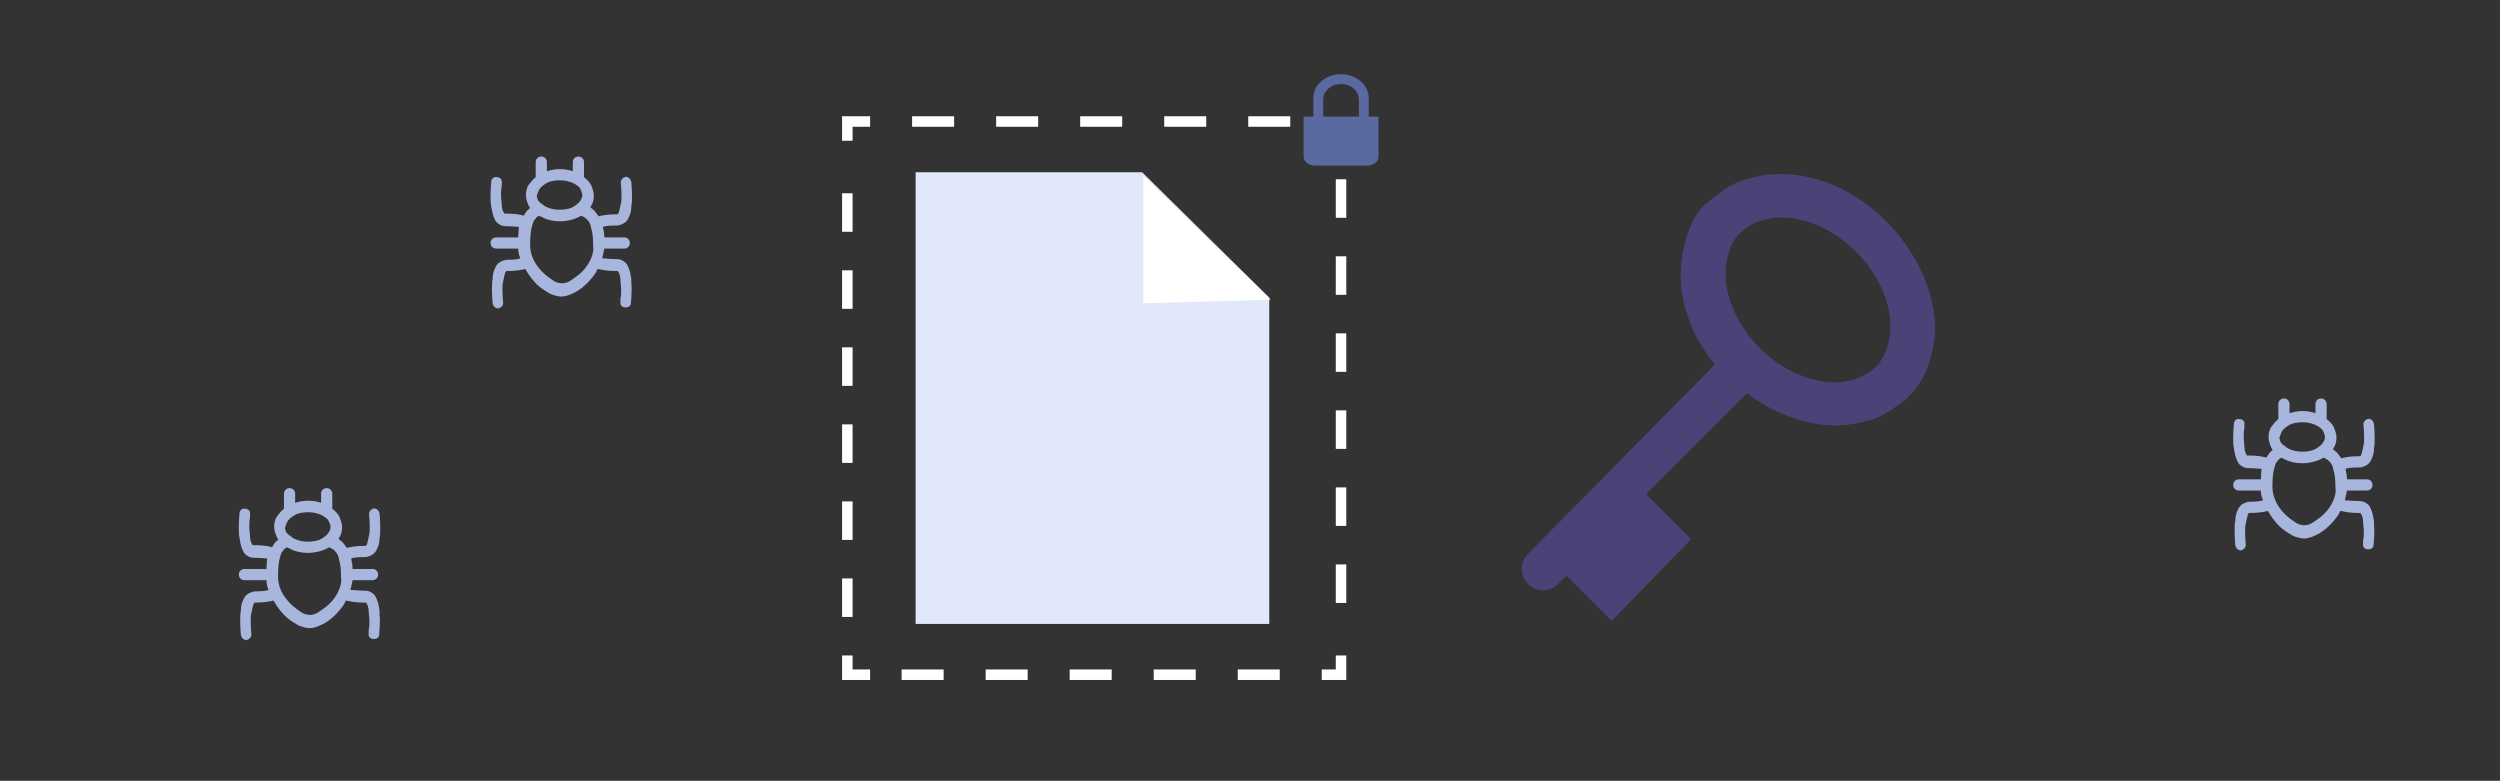 <?xml version="1.0" encoding="utf-8"?>
<!-- Generator: Adobe Illustrator 19.1.1, SVG Export Plug-In . SVG Version: 6.00 Build 0)  -->
<svg version="1.1" id="Layer_1" xmlns="http://www.w3.org/2000/svg" xmlns:xlink="http://www.w3.org/1999/xlink" x="0px" y="0px"
	 viewBox="-122 169 714 223" style="enable-background:new -122 169 714 223;" xml:space="preserve">
<rect x="-122" y="169" width="714" height="223" fill="#333333" stroke="none"/>
<style type="text/css">
	.st0{fill:#4C4277;}
	.st1{fill:#E1E8F9;}
	.st2{fill:#FFFFFF;}
	.st3{fill:#A8B6DD;}
	.st4{fill:#5A69A0;}
</style>
<g>
	<path class="st0" d="M416.7,232.2L416.7,232.2c-8.6-8.6-19.6-13.5-30-13.5c-3.7,0-7.3,0.6-11,1.8s-6.7,3.7-9.8,6.1
		c-3.1,2.4-4.9,6.1-6.1,9.8s-1.8,7.3-1.8,11c0,9.2,3.7,18.4,9.8,25.7l-53.4,54.1c-2.4,2.4-2.4,6.1,0,8.6c2.4,2.4,6.1,2.4,8.6,0
		l2.4-2.4l12.9,12.9L361,323l-12.9-12.9l28.8-28.8c7.3,5.5,16.5,9.2,25.1,9.2c3.7,0,7.3-0.6,11-1.8s6.7-3.7,9.8-6.1
		c3.1-3.1,4.9-6.1,6.1-9.8c1.2-3.7,1.8-7.3,1.8-11C430.2,251.8,425.3,240.8,416.7,232.2z M416.7,269c-0.6,1.8-1.8,3.7-3.1,4.9
		c-1.2,1.2-3.1,2.4-4.9,3.1s-4.3,1.2-6.7,1.2c-6.7,0-14.7-3.1-21.4-9.8c-6.7-6.7-9.8-14.7-9.8-21.4c0-2.4,0.6-4.9,1.2-6.7
		s1.8-3.7,3.1-4.9c1.2-1.2,3.1-2.4,4.9-3.1c1.8-0.6,4.3-1.2,6.7-1.2c6.7,0,14.7,3.1,21.4,9.8s9.8,14.7,9.8,21.4
		C418,264.7,417.3,267.1,416.7,269z"/>
</g>
<g>
	<g>
		<polygon class="st1" points="204.2,218.2 139.5,218.2 139.5,347.2 240.5,347.2 240.5,254 		"/>
	</g>
	<polygon class="st2" points="204.5,255.6 240.9,254.6 204.5,219.2 	"/>
</g>
<g>
	<polygon class="st2" points="259.5,356.2 259.5,360.2 255.5,360.2 255.5,363.2 262.5,363.2 262.5,356.2 	"/>
	<path class="st2" d="M147.5,360.2h-12v3h12V360.2z M171.5,360.2h-12v3h12V360.2z M195.5,360.2h-12v3h12V360.2z M219.5,360.2h-12v3
		h12V360.2z M243.5,360.2h-12v3h12V360.2z"/>
	<polygon class="st2" points="126.5,360.2 121.5,360.2 121.5,356.2 118.5,356.2 118.5,363.2 126.5,363.2 	"/>
	<path class="st2" d="M121.5,235.2v-11h-3v11H121.5z M121.5,257.2v-11h-3v11H121.5z M121.5,279.2v-11h-3v11H121.5z M121.5,301.2v-11
		h-3v11H121.5z M121.5,323.2v-11h-3v11H121.5z M121.5,345.2v-11h-3v11H121.5z"/>
	<polygon class="st2" points="121.5,209.2 121.5,205.2 126.5,205.2 126.5,202.2 118.5,202.2 118.5,209.2 	"/>
	<path class="st2" d="M234.5,205.2h12v-3h-12V205.2z M210.5,205.2h12v-3h-12V205.2z M186.5,205.2h12v-3h-12V205.2z M162.5,205.2h12
		v-3h-12V205.2z M138.5,205.2h12v-3h-12V205.2z"/>
	<path class="st2" d="M259.5,330.2v11h3v-11H259.5z M259.5,308.2v11h3v-11H259.5z M259.5,286.2v11h3v-11H259.5z M259.5,264.2v11h3
		v-11H259.5z M259.5,242.2v11h3v-11H259.5z M259.5,220.2v11h3v-11H259.5z"/>
</g>
<g>
	<path class="st3" d="M-13.6,343.4c-0.2-1.2-0.4-2.6-1-3.7c-0.2-0.6-0.6-1-1.2-1.4c-0.6-0.4-1.2-0.6-2-0.6c-1.8,0-3-0.2-3.7-0.2
		c-0.2,0-0.2,0-0.4,0c0.2-0.8,0.4-1.8,0.6-2.8h5.7c0.8,0,1.6-0.6,1.6-1.6c0-0.8-0.6-1.6-1.6-1.6h-5.7c0-1-0.2-2-0.4-3
		c0.4-0.2,1.6-0.4,4.1-0.4c0.4,0,1-0.2,1.4-0.4c0.4-0.2,0.8-0.4,1-0.6c0.4-0.4,0.8-1,1-1.6c0.4-0.8,0.6-1.8,0.6-2.8
		c0.2-1,0.2-2,0.2-2.8c0-2.2-0.2-4.3-0.2-4.3c-0.2-0.8-0.8-1.4-1.6-1.4c-0.8,0.2-1.4,0.8-1.4,1.6l0,0l0,0c0,0.2,0.2,1.8,0.2,3.9
		c0,0.8,0,1.4-0.2,2.2c-0.2,1-0.4,2-0.6,2.6c-0.2,0.2-0.2,0.4-0.4,0.4c0,0,0,0-0.2,0c-2,0-3.4,0.2-4.3,0.4c-0.4,0-0.6,0.2-0.8,0.2
		c-0.4-0.6-0.8-1-1.2-1.6c-0.4-0.4-0.8-0.6-1.2-1c0-0.2,0.2-0.2,0.2-0.4c0.6-0.8,0.8-2,0.8-3s-0.4-2-0.8-3c-0.4-0.8-1.2-1.6-2-2.2
		V310c0-0.8-0.6-1.6-1.6-1.6c-0.8,0-1.6,0.6-1.6,1.6v2.6c-1.2-0.4-2.4-0.6-3.7-0.6c-1.2,0-2.4,0.2-3.7,0.6V310
		c0-0.8-0.6-1.6-1.6-1.6c-0.8,0-1.6,0.6-1.6,1.6v4.3c-0.8,0.6-1.4,1.4-2,2.2c-0.6,0.8-0.8,2-0.8,3s0.4,2,0.8,3
		c0.2,0.2,0.2,0.4,0.4,0.6c-0.4,0.4-0.8,0.6-1.2,1.2c-0.2,0.4-0.4,0.6-0.6,1c-0.2,0-0.4-0.2-0.8-0.2c-0.8-0.2-2.2-0.4-4.3-0.4h-0.2
		c0,0,0,0-0.2,0s-0.2-0.4-0.4-0.6c-0.2-0.4-0.4-1.2-0.4-2s-0.2-1.6-0.2-2.6s0-2,0.2-2.6c0-0.4,0-0.6,0-0.8v-0.2l0,0l0,0
		c0.2-0.8-0.4-1.6-1.4-1.6c-0.8-0.2-1.6,0.4-1.6,1.4l0,0c0,0-0.2,2-0.2,4.3c0,0.8,0,1.6,0.2,2.6c0.2,1.2,0.4,2.6,1,3.7
		c0.2,0.6,0.6,1,1.2,1.4c0.6,0.4,1.2,0.6,2,0.6c1.8,0,3,0.2,3.7,0.2c0,0-0.2,2-0.2,3h-6.3c-0.8,0-1.6,0.6-1.6,1.6
		c0,0.8,0.6,1.6,1.6,1.6h6.3c0,1,0.2,1.8,0.6,2.8c-0.6,0.2-1.6,0.4-3.9,0.4c-0.4,0-1,0.2-1.4,0.4s-0.8,0.4-1,0.6
		c-0.4,0.4-0.8,1-1,1.6c-0.4,0.8-0.6,1.8-0.6,2.8c-0.2,1-0.2,2-0.2,2.8c0,2.2,0.2,4.3,0.2,4.3c0.2,0.8,0.8,1.4,1.6,1.4
		c0.8-0.2,1.4-0.8,1.4-1.6l0,0l0,0c0-0.2-0.2-1.8-0.2-3.9c0-0.8,0-1.4,0.2-2.2c0.2-1,0.4-2,0.6-2.6c0.2-0.2,0.2-0.4,0.4-0.4
		c0,0,0,0,0.2,0c2,0,3.4-0.2,4.3-0.4c0.4,0,0.6-0.2,0.8-0.2c1,1.8,2.4,3.7,4.1,5.1c1,0.8,2,1.4,3,2c1,0.4,2.2,0.8,3.2,0.8
		c1.4,0,2.8-0.6,4.3-1.4c2-1.2,3.9-3,5.5-5.3c0.2-0.4,0.4-0.8,0.6-1.2c0.2,0,0.6,0.2,1,0.2c0.8,0.2,2.2,0.4,4.3,0.4h0.2
		c0,0,0,0,0.2,0s0.2,0.4,0.4,0.6c0.2,0.4,0.4,1.2,0.4,2s0.2,1.6,0.2,2.6s0,2-0.2,2.6c0,0.4,0,0.6,0,0.8v0.2l0,0l0,0
		c-0.2,0.8,0.4,1.6,1.4,1.6s1.6-0.4,1.6-1.4l0,0c0,0,0.2-2,0.2-4.3C-13.6,345.1-13.6,344.2-13.6,343.4z M-40,318.1
		c0.4-0.8,1.2-1.4,2.2-2c1-0.6,2.4-0.8,3.9-0.8c1.8,0,3.7,0.6,4.7,1.4c0.6,0.4,1,0.8,1.2,1.4c0.2,0.4,0.4,1,0.4,1.4
		c0,0.6-0.2,1-0.4,1.4c-0.2,0.2-0.4,0.6-0.6,0.8c-0.4,0.4-1,0.8-1.6,1.2c-0.2,0-0.2,0-0.4,0.2c-1,0.4-2.2,0.6-3.4,0.6
		c-1.2,0-2.4-0.2-3.4-0.6c-0.4-0.2-1-0.4-1.4-0.8c-0.2-0.2-0.4-0.4-0.6-0.4c-0.2-0.2-0.6-0.6-0.8-0.8c-0.2-0.4-0.4-1-0.4-1.4
		C-40.4,319.1-40.2,318.7-40,318.1z M-25.2,337.5c-0.8,2-2.4,3.9-4.1,5.1c-0.8,0.6-1.6,1.2-2.4,1.6c-0.8,0.4-1.4,0.4-1.8,0.4
		c-0.8,0-1.8-0.2-2.8-1c-1.6-1-3.2-2.4-4.5-4.3c-1.3-1.9-1.8-3.9-1.8-5.7c0-2.4,0.2-4.3,0.6-5.5c0.2-1,0.6-1.6,1-2
		c0.2-0.4,0.6-0.6,1-0.8l0,0c0.2,0.2,0.4,0.2,0.8,0.4c1.4,0.8,3.2,1.2,5.1,1.2c2.2,0,4.5-0.6,6.1-1.6c0.2,0,0.4,0.2,0.4,0.2
		c0.4,0.2,0.8,0.4,1.2,0.8c0.6,0.6,1,1.2,1.2,2.4c0.4,1.2,0.6,2.8,0.6,5.1C-24.4,334.9-24.6,336.1-25.2,337.5z"/>
</g>
<g>
	<path class="st3" d="M58.3,248.7c-0.2-1.2-0.4-2.6-1-3.7c-0.2-0.6-0.6-1-1.2-1.4c-0.6-0.4-1.2-0.6-2-0.6c-1.8,0-3-0.2-3.7-0.2
		c-0.2,0-0.2,0-0.4,0c0.2-0.8,0.4-1.8,0.6-2.8h5.7c0.8,0,1.6-0.6,1.6-1.6c0-0.8-0.6-1.6-1.6-1.6h-5.7c0-1-0.2-2-0.4-3
		c0.4-0.2,1.6-0.4,4.1-0.4c0.4,0,1-0.2,1.4-0.4c0.4-0.2,0.8-0.4,1-0.6c0.4-0.4,0.8-1,1-1.6c0.4-0.8,0.6-1.8,0.6-2.8
		c0.2-1,0.2-2,0.2-2.8c0-2.2-0.2-4.3-0.2-4.3c-0.2-0.8-0.8-1.4-1.6-1.4c-0.8,0.2-1.4,0.8-1.4,1.6l0,0l0,0c0,0.2,0.2,1.8,0.2,3.9
		c0,0.8,0,1.4-0.2,2.2c-0.2,1-0.4,2-0.6,2.6c-0.2,0.2-0.2,0.4-0.4,0.4c0,0,0,0-0.2,0c-2,0-3.4,0.2-4.3,0.4c-0.4,0-0.6,0.2-0.8,0.2
		c-0.4-0.6-0.8-1-1.2-1.6c-0.4-0.4-0.8-0.6-1.2-1c0-0.2,0.2-0.2,0.2-0.4c0.6-0.8,0.8-2,0.8-3s-0.4-2-0.8-3c-0.4-0.8-1.2-1.6-2-2.2
		v-4.3c0-0.8-0.6-1.6-1.6-1.6c-0.8,0-1.6,0.6-1.6,1.6v2.6c-1.2-0.4-2.4-0.6-3.7-0.6c-1.2,0-2.4,0.2-3.7,0.6v-2.6
		c0-0.8-0.6-1.6-1.6-1.6c-0.8,0-1.6,0.6-1.6,1.6v4.3c-0.8,0.6-1.4,1.4-2,2.2s-0.8,2-0.8,3s0.4,2,0.8,3c0.2,0.2,0.2,0.4,0.4,0.6
		c-0.4,0.4-0.8,0.6-1.2,1.2c-0.2,0.4-0.4,0.6-0.6,1c-0.2,0-0.4-0.2-0.8-0.2c-0.8-0.2-2.2-0.4-4.3-0.4h-0.2c0,0,0,0-0.2,0
		s-0.2-0.4-0.4-0.6c-0.2-0.4-0.4-1.2-0.4-2s-0.2-1.6-0.2-2.6s0-2,0.2-2.6c0-0.4,0-0.6,0-0.8v-0.2l0,0l0,0c0.2-0.8-0.4-1.6-1.4-1.6
		c-0.8-0.2-1.6,0.4-1.6,1.4l0,0c0,0-0.2,2-0.2,4.3c0,0.8,0,1.6,0.2,2.6c0.2,1.2,0.4,2.6,1,3.7c0.2,0.6,0.6,1,1.2,1.4
		c0.6,0.4,1.2,0.6,2,0.6c1.8,0,3,0.2,3.7,0.2c0,0-0.2,2-0.2,3h-6.3c-0.8,0-1.6,0.6-1.6,1.6c0,0.8,0.6,1.6,1.6,1.6H26
		c0,1,0.2,1.8,0.6,2.8c-0.6,0.2-1.6,0.4-3.9,0.4c-0.4,0-1,0.2-1.4,0.4s-0.8,0.4-1,0.6c-0.4,0.4-0.8,1-1,1.6
		c-0.4,0.8-0.6,1.8-0.6,2.8c-0.2,1-0.2,2-0.2,2.8c0,2.2,0.2,4.3,0.2,4.3c0.2,0.8,0.8,1.4,1.6,1.4c0.8-0.2,1.4-0.8,1.4-1.6l0,0l0,0
		c0-0.2-0.2-1.8-0.2-3.9c0-0.8,0-1.4,0.2-2.2c0.2-1,0.4-2,0.6-2.6c0.2-0.2,0.2-0.4,0.4-0.4c0,0,0,0,0.2,0c2,0,3.4-0.2,4.3-0.4
		c0.4,0,0.6-0.2,0.8-0.2c1,1.8,2.4,3.7,4.1,5.1c1,0.8,2,1.4,3,2c1,0.4,2.2,0.8,3.2,0.8c1.4,0,2.8-0.6,4.3-1.4c2-1.2,3.9-3,5.5-5.3
		c0.2-0.4,0.4-0.8,0.6-1.2c0.2,0,0.6,0.2,1,0.2c0.8,0.2,2.2,0.4,4.3,0.4h0.2c0,0,0,0,0.2,0s0.2,0.4,0.4,0.6c0.2,0.4,0.4,1.2,0.4,2
		s0.2,1.6,0.2,2.6s0,2-0.2,2.6c0,0.4,0,0.6,0,0.8v0.2l0,0l0,0c-0.2,0.8,0.4,1.6,1.4,1.6s1.6-0.4,1.6-1.4l0,0c0,0,0.2-2,0.2-4.3
		C58.3,250.3,58.3,249.5,58.3,248.7z M31.9,223.3c0.4-0.8,1.2-1.4,2.2-2s2.4-0.8,3.9-0.8c1.8,0,3.7,0.6,4.7,1.4
		c0.6,0.4,1,0.8,1.2,1.4c0.2,0.4,0.4,1,0.4,1.4c0,0.6-0.2,1-0.4,1.4c-0.2,0.2-0.4,0.6-0.6,0.8c-0.4,0.4-1,0.8-1.6,1.2
		c-0.2,0-0.2,0-0.4,0.2c-1,0.4-2.2,0.6-3.4,0.6c-1.2,0-2.4-0.2-3.4-0.6c-0.4-0.2-1-0.4-1.4-0.8c-0.2-0.2-0.4-0.4-0.6-0.4
		c-0.2-0.2-0.6-0.6-0.8-0.8c-0.2-0.4-0.4-1-0.4-1.4C31.5,224.3,31.7,223.9,31.9,223.3z M46.8,242.8c-0.8,2-2.4,3.9-4.1,5.1
		c-0.8,0.6-1.6,1.2-2.4,1.6c-0.8,0.4-1.4,0.4-1.8,0.4c-0.8,0-1.8-0.2-2.8-1c-1.6-1-3.2-2.4-4.5-4.3c-1.3-1.9-1.8-3.9-1.8-5.7
		c0-2.4,0.2-4.3,0.6-5.5c0.2-1,0.6-1.6,1-2c0.2-0.4,0.6-0.6,1-0.8l0,0c0.2,0.2,0.4,0.2,0.8,0.4c1.4,0.8,3.2,1.2,5.1,1.2
		c2.2,0,4.5-0.6,6.1-1.6c0.2,0,0.4,0.2,0.4,0.2c0.4,0.2,0.8,0.4,1.2,0.8c0.6,0.6,1,1.2,1.2,2.4c0.4,1.2,0.6,2.8,0.6,5.1
		C47.6,240.2,47.4,241.4,46.8,242.8z"/>
</g>
<g>
	<path class="st3" d="M556,317.8c-0.2-1.2-0.4-2.6-1-3.7c-0.2-0.6-0.6-1-1.2-1.4c-0.6-0.4-1.2-0.6-2-0.6c-1.8,0-3-0.2-3.7-0.2
		c-0.2,0-0.2,0-0.4,0c0.2-0.8,0.4-1.8,0.6-2.8h5.7c0.8,0,1.6-0.6,1.6-1.6c0-0.8-0.6-1.6-1.6-1.6h-5.7c0-1-0.2-2-0.4-3
		c0.4-0.2,1.6-0.4,4.1-0.4c0.4,0,1-0.2,1.4-0.4s0.8-0.4,1-0.6c0.4-0.4,0.8-1,1-1.6c0.4-0.8,0.6-1.8,0.6-2.8c0.2-1,0.2-2,0.2-2.8
		c0-2.2-0.2-4.3-0.2-4.3c-0.2-0.8-0.8-1.4-1.6-1.4c-0.8,0.2-1.4,0.8-1.4,1.6l0,0l0,0c0,0.2,0.2,1.8,0.2,3.9c0,0.8,0,1.4-0.2,2.2
		c-0.2,1-0.4,2-0.6,2.6c-0.2,0.2-0.2,0.4-0.4,0.4c0,0,0,0-0.2,0c-2,0-3.4,0.2-4.3,0.4c-0.4,0-0.6,0.2-0.8,0.2
		c-0.4-0.6-0.8-1-1.2-1.6c-0.4-0.4-0.8-0.6-1.2-1c0-0.2,0.2-0.2,0.2-0.4c0.6-0.8,0.8-2,0.8-3s-0.4-2-0.8-3c-0.4-0.8-1.2-1.6-2-2.2
		v-4.3c0-0.8-0.6-1.6-1.6-1.6c-0.8,0-1.6,0.6-1.6,1.6v2.6c-1.2-0.4-2.4-0.6-3.7-0.6c-1.2,0-2.4,0.2-3.7,0.6v-2.6
		c0-0.8-0.6-1.6-1.6-1.6c-0.8,0-1.6,0.6-1.6,1.6v4.3c-0.8,0.6-1.4,1.4-2,2.2c-0.6,0.8-0.8,2-0.8,3s0.4,2,0.8,3
		c0.2,0.2,0.2,0.4,0.4,0.6c-0.4,0.4-0.8,0.6-1.2,1.2c-0.2,0.4-0.4,0.6-0.6,1c-0.2,0-0.4-0.2-0.8-0.2c-0.8-0.2-2.2-0.4-4.3-0.4H520
		c0,0,0,0-0.2,0c-0.2,0-0.2-0.4-0.4-0.6c-0.2-0.4-0.4-1.2-0.4-2c0-0.8-0.2-1.6-0.2-2.6s0-2,0.2-2.6c0-0.4,0-0.6,0-0.8v-0.2l0,0l0,0
		c0.2-0.8-0.4-1.6-1.4-1.6c-0.8-0.2-1.6,0.4-1.6,1.4l0,0c0,0-0.2,2-0.2,4.3c0,0.8,0,1.6,0.2,2.6c0.2,1.2,0.4,2.6,1,3.7
		c0.2,0.6,0.6,1,1.2,1.4c0.6,0.4,1.2,0.6,2,0.6c1.8,0,3,0.2,3.7,0.2c0,0-0.2,2-0.2,3h-6.3c-0.8,0-1.6,0.6-1.6,1.6
		c0,0.8,0.6,1.6,1.6,1.6h6.3c0,1,0.2,1.8,0.6,2.8c-0.6,0.2-1.6,0.4-3.9,0.4c-0.4,0-1,0.2-1.4,0.4c-0.4,0.2-0.8,0.4-1,0.6
		c-0.4,0.4-0.8,1-1,1.6c-0.4,0.8-0.6,1.8-0.6,2.8c-0.2,1-0.2,2-0.2,2.8c0,2.2,0.2,4.3,0.2,4.3c0.2,0.8,0.8,1.4,1.6,1.4
		c0.8-0.2,1.4-0.8,1.4-1.6l0,0l0,0c0-0.2-0.2-1.8-0.2-3.9c0-0.8,0-1.4,0.2-2.2c0.2-1,0.4-2,0.6-2.6c0.2-0.2,0.2-0.4,0.4-0.4
		c0,0,0,0,0.2,0c2,0,3.4-0.2,4.3-0.4c0.4,0,0.6-0.2,0.8-0.2c1,1.8,2.4,3.7,4.1,5.1c1,0.8,2,1.4,3,2c1,0.4,2.2,0.8,3.2,0.8
		c1.4,0,2.8-0.6,4.3-1.4c2-1.2,3.9-3,5.5-5.3c0.2-0.4,0.4-0.8,0.6-1.2c0.2,0,0.6,0.2,1,0.2c0.8,0.2,2.2,0.4,4.3,0.4h0.2
		c0,0,0,0,0.2,0c0.2,0,0.2,0.4,0.4,0.6c0.2,0.4,0.4,1.2,0.4,2s0.2,1.6,0.2,2.6s0,2-0.2,2.6c0,0.4,0,0.6,0,0.8v0.2l0,0l0,0
		c-0.2,0.8,0.4,1.6,1.4,1.6s1.6-0.4,1.6-1.4l0,0c0,0,0.2-2,0.2-4.3C556,319.4,556,318.6,556,317.8z M529.6,292.4
		c0.4-0.8,1.2-1.4,2.2-2s2.4-0.8,3.9-0.8c1.8,0,3.7,0.6,4.7,1.4c0.6,0.4,1,0.8,1.2,1.4c0.2,0.4,0.4,1,0.4,1.4c0,0.6-0.2,1-0.4,1.4
		c-0.2,0.2-0.4,0.6-0.6,0.8c-0.4,0.4-1,0.8-1.6,1.2c-0.2,0-0.2,0-0.4,0.2c-1,0.4-2.2,0.6-3.4,0.6c-1.2,0-2.4-0.2-3.4-0.6
		c-0.4-0.2-1-0.4-1.4-0.8c-0.2-0.2-0.4-0.4-0.6-0.4c-0.2-0.2-0.6-0.6-0.8-0.8c-0.2-0.4-0.4-1-0.4-1.4
		C529.2,293.4,529.4,293,529.6,292.4z M544.4,311.9c-0.8,2-2.4,3.9-4.1,5.1c-0.8,0.6-1.6,1.2-2.4,1.6c-0.8,0.4-1.4,0.4-1.8,0.4
		c-0.8,0-1.8-0.2-2.8-1c-1.6-1-3.2-2.4-4.5-4.3c-1.2-1.8-1.8-3.9-1.8-5.7c0-2.4,0.2-4.3,0.6-5.5c0.2-1,0.6-1.6,1-2
		c0.2-0.4,0.6-0.6,1-0.8l0,0c0.2,0.2,0.4,0.2,0.8,0.4c1.4,0.8,3.2,1.2,5.1,1.2c2.2,0,4.5-0.6,6.1-1.6c0.2,0,0.4,0.2,0.4,0.2
		c0.4,0.2,0.8,0.4,1.2,0.8c0.6,0.6,1,1.2,1.2,2.4c0.4,1.2,0.6,2.8,0.6,5.1C545.2,309.3,545,310.5,544.4,311.9z"/>
</g>
<path class="st4" d="M268.9,202.3V197c0-3.7-3.5-6.8-7.9-6.8s-7.9,3-7.9,6.8v5.3h-2.8v2.9v5.3v3.2c0,1.6,1.7,2.6,3.2,2.6h15
	c1.6,0,3.2-1,3.2-2.6v-3.2v-5.3v-2.9H268.9z M261,193c2.9,0,5.1,2,5.1,4.5v4.8h-10.2v-4.8C255.9,195,258.1,193,261,193z"/>
</svg>
